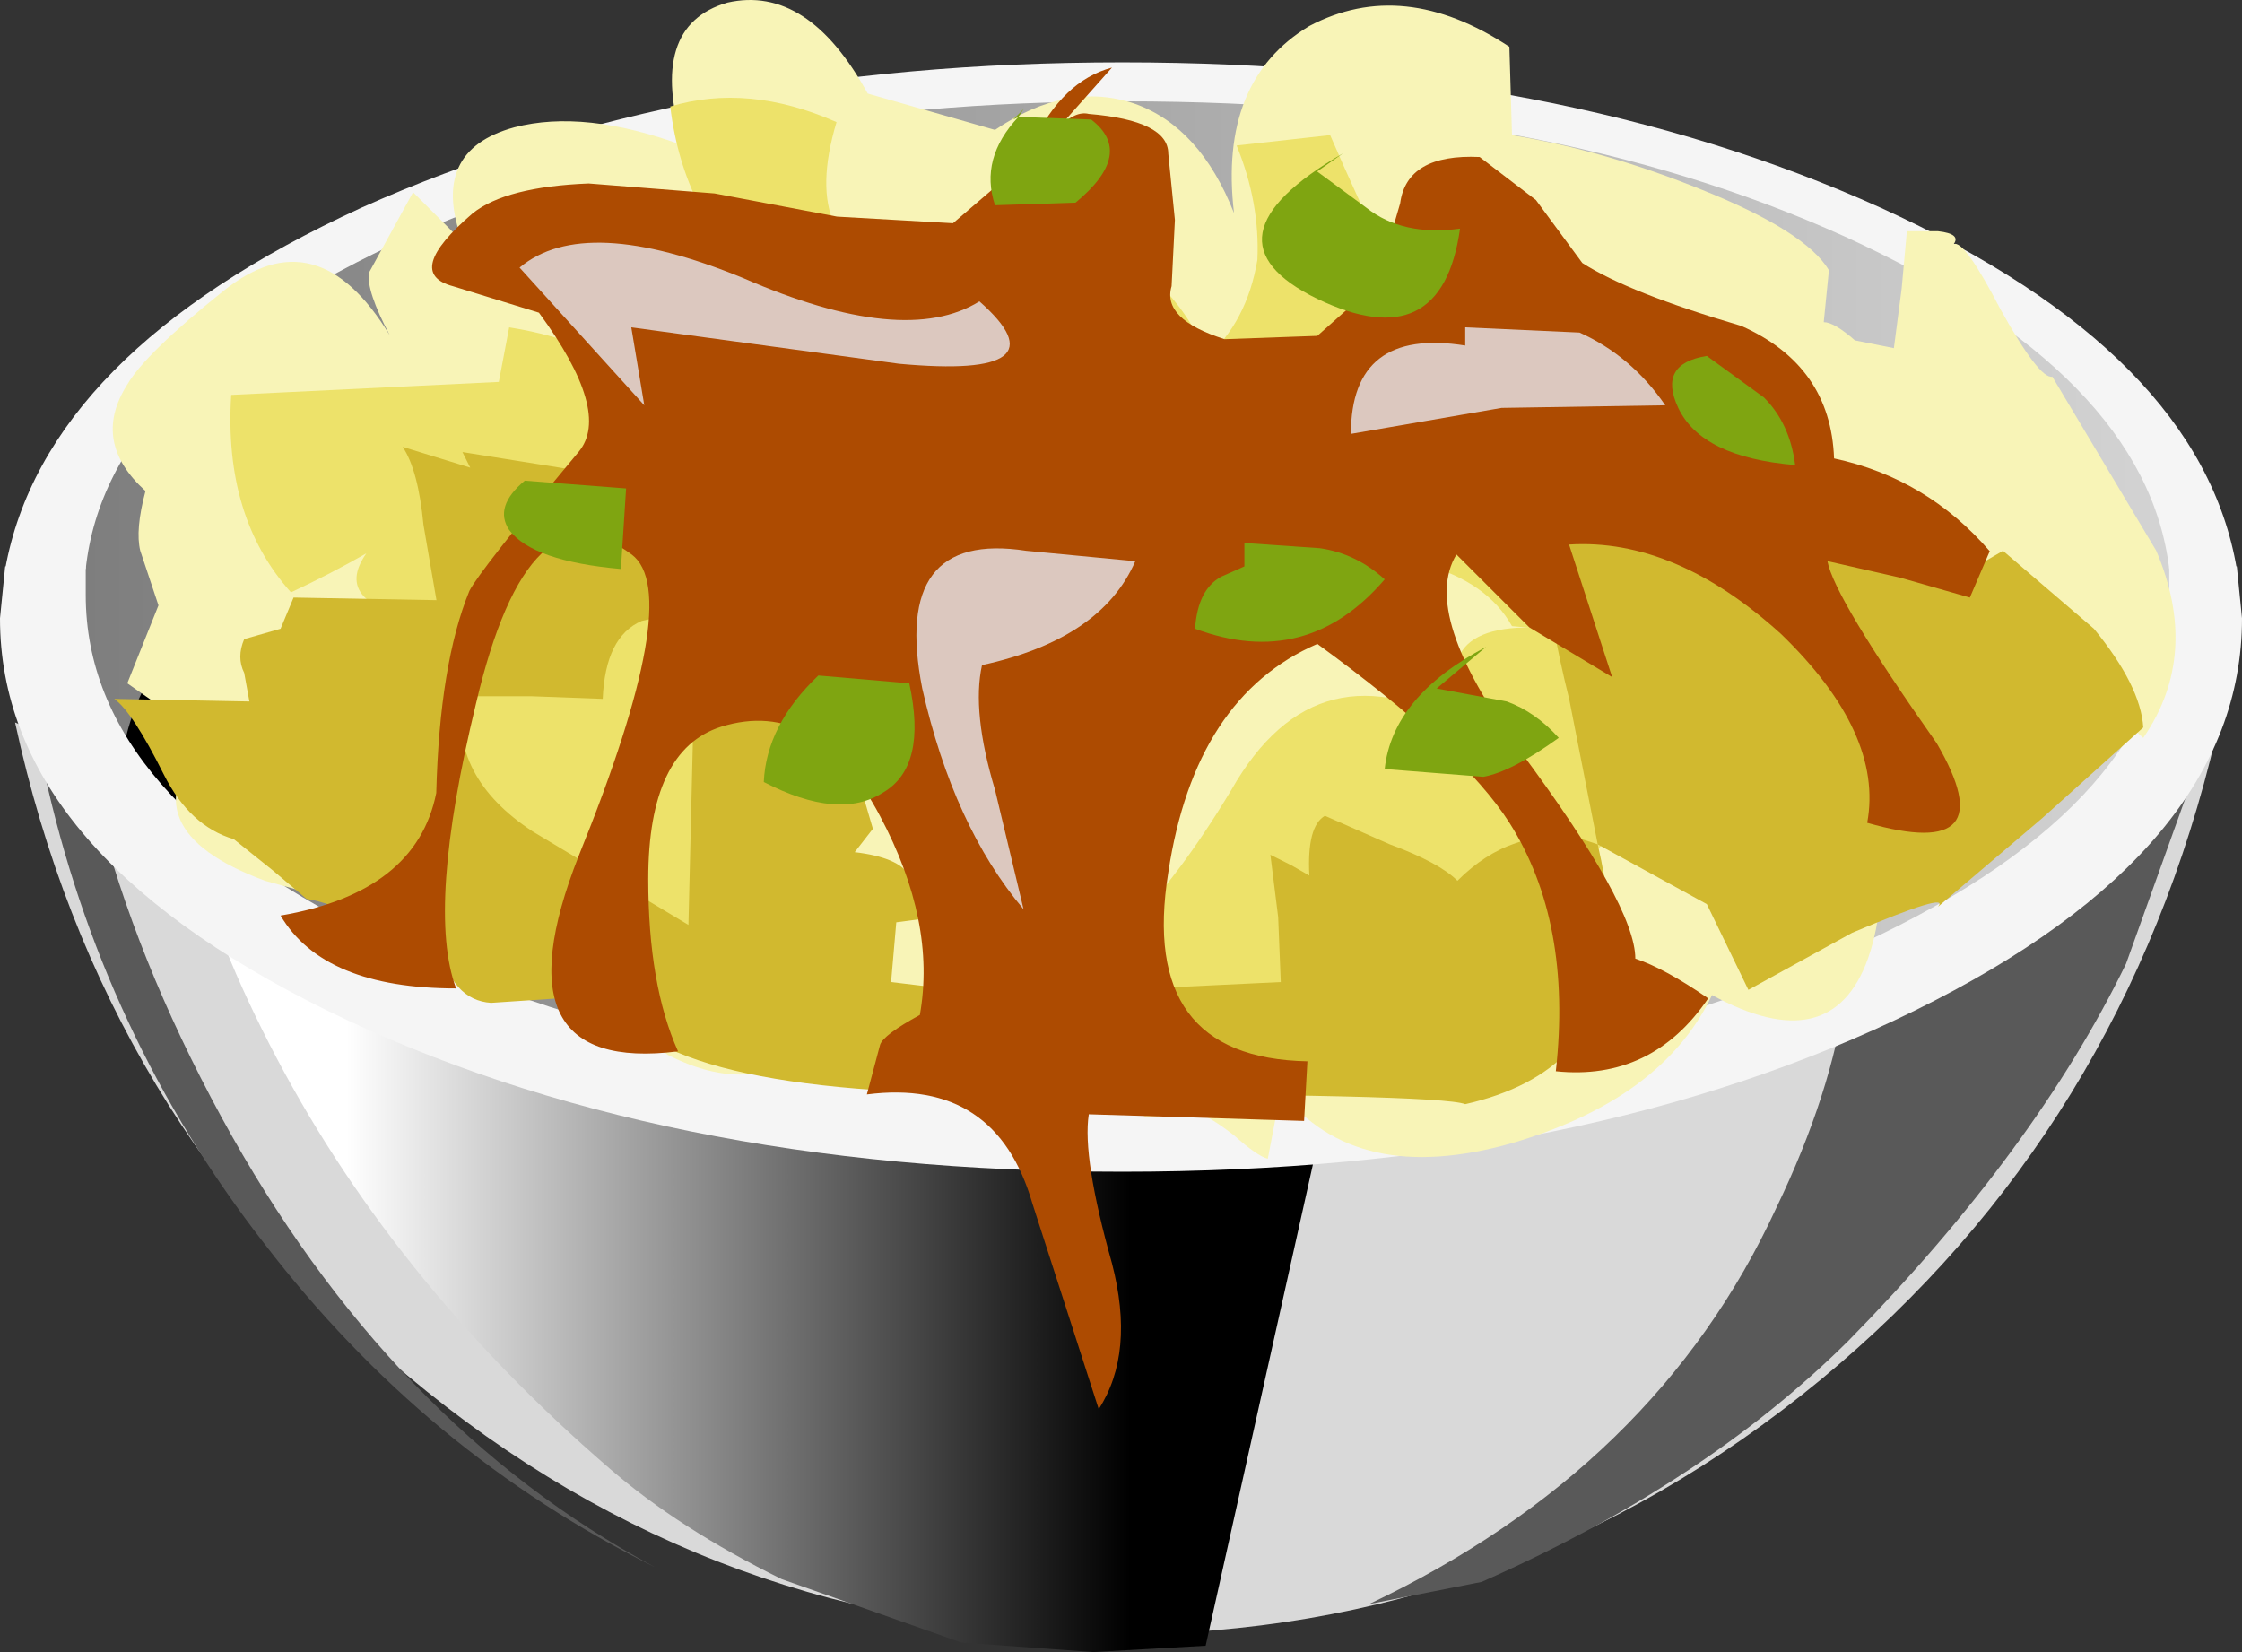 <?xml version="1.0" encoding="UTF-8" standalone="no"?>
<svg xmlns:xlink="http://www.w3.org/1999/xlink" height="31.8px" width="43.15px" xmlns="http://www.w3.org/2000/svg">
  <rect width="100%" height="100%" fill="#333333" stroke="none"/>
  <g transform="matrix(1.0, 0.0, 0.0, 1.0, 0.0, 0.0)">
    <use height="11.1" transform="matrix(1.228, 0.0, 0.0, 1.581, 0.29, 13.904)" width="34.5" xlink:href="#shape0"/>
    <use height="12.7" transform="matrix(0.922, 0.0, 0.0, 1.22, 3.75, 16.3)" width="24.3" xlink:href="#sprite0"/>
    <use height="13.05" transform="matrix(0.922, 0.0, 0.0, 1.22, 26.35, 14.95)" width="17.2" xlink:href="#sprite1"/>
    <use height="12.55" transform="matrix(0.922, 0.0, 0.0, 1.22, 0.85, 14.85)" width="12.75" xlink:href="#sprite2"/>
    <use height="20.85" transform="matrix(1.0, 0.0, 0.0, 1.0, 0.1, 1.2)" width="42.95" xlink:href="#shape4"/>
    <use height="9.7" transform="matrix(0.922, 0.0, 0.0, 1.22, 2.354, 5.289)" width="41.8" xlink:href="#sprite3"/>
    <use height="22.55" transform="matrix(1.0, 0.0, 0.0, 1.0, 0.0, 0.0)" width="43.15" xlink:href="#shape6"/>
    <use height="20.25" transform="matrix(1.275, 0.0, 0.0, 1.275, 5.4, 1.3)" width="25.8" xlink:href="#sprite4"/>
    <use height="15.45" transform="matrix(1.0, 0.0, 0.0, 1.0, 9.7, 2.05)" width="24.85" xlink:href="#shape8"/>
  </g>
  <defs>
    <g id="shape0" transform="matrix(1.0, 0.0, 0.0, 1.0, -4.35, -20.4)">
      <path d="M38.7 20.6 L38.85 20.55 Q37.4 25.35 32.65 28.4 27.8 31.5 21.6 31.5 15.35 31.5 10.5 28.35 5.7 25.25 4.35 20.4 L4.65 20.5 Q6.1 21.65 10.85 22.4 L21.75 23.15 32.45 22.4 Q37.1 21.7 38.7 20.6" fill="#d9d9d9" fill-rule="evenodd" stroke="none"/>
    </g>
    <g id="sprite0" transform="matrix(1.0, 0.0, 0.0, 1.0, 0.0, 0.0)">
      <use height="12.7" transform="matrix(1.0, 0.0, 0.0, 1.0, 0.0, 0.0)" width="24.3" xlink:href="#shape1"/>
    </g>
    <g id="shape1" transform="matrix(1.0, 0.0, 0.0, 1.0, 0.0, 0.0)">
      <path d="M24.3 1.75 L21.1 12.6 18.75 12.7 16.0 12.55 12.25 11.55 Q10.1 10.75 8.65 9.8 4.05 6.8 1.55 3.1 0.3 1.25 0.0 0.0 L2.65 0.55 Q9.5 1.85 18.95 1.85 L24.3 1.75" fill="url(#gradient0)" fill-rule="evenodd" stroke="none"/>
    </g>
    <linearGradient gradientTransform="matrix(0.01, 0.0, 0.0, -0.01, 11.35, 6.35)" gradientUnits="userSpaceOnUse" id="gradient0" spreadMethod="pad" x1="-819.2" x2="819.2">
      <stop offset="0.0" stop-color="#ffffff"/>
      <stop offset="1.0" stop-color="#000000"/>
    </linearGradient>
    <g id="sprite1" transform="matrix(1.0, 0.0, 0.0, 1.0, 0.0, 0.0)">
      <use height="13.05" transform="matrix(1.0, 0.0, 0.0, 1.0, 0.0, 0.0)" width="17.2" xlink:href="#shape2"/>
    </g>
    <g id="shape2" transform="matrix(1.0, 0.0, 0.0, 1.0, 0.0, 0.0)">
      <path d="M10.15 1.5 Q14.65 0.9 17.2 0.0 L15.8 2.95 Q13.9 5.9 10.0 8.9 7.0 11.15 2.35 12.7 L0.0 13.05 Q6.0 10.9 8.5 6.8 9.65 5.0 9.95 3.4 L10.15 1.5" fill="#595959" fill-rule="evenodd" stroke="none"/>
    </g>
    <g id="sprite2" transform="matrix(1.0, 0.0, 0.0, 1.0, 0.0, 0.0)">
      <use height="12.55" transform="matrix(1.0, 0.0, 0.0, 1.0, 0.0, 0.0)" width="12.75" xlink:href="#shape3"/>
    </g>
    <g id="shape3" transform="matrix(1.0, 0.0, 0.0, 1.0, 0.0, 0.0)">
      <path d="M12.75 12.55 Q7.95 10.75 4.6 7.45 1.2 4.15 0.0 0.0 L0.35 0.1 1.1 0.55 Q1.9 2.95 3.7 5.45 7.2 10.3 12.75 12.55" fill="#595959" fill-rule="evenodd" stroke="none"/>
    </g>
    <g id="shape4" transform="matrix(1.0, 0.0, 0.0, 1.0, -0.1, -1.2)">
      <path d="M36.35 4.35 Q42.45 7.4 42.45 11.7 42.45 16.0 36.35 19.0 30.25 22.05 21.6 22.05 12.95 22.05 6.8 19.0 0.75 16.0 0.75 11.7 0.75 7.4 6.8 4.35 12.95 1.3 21.6 1.3 30.2 1.3 36.35 4.35" fill="url(#gradient1)" fill-rule="evenodd" stroke="none"/>
      <path d="M43.05 10.95 L41.75 10.95 Q41.3 7.2 35.5 4.55 29.75 1.95 21.65 1.95 13.65 1.95 7.9 4.55 2.05 7.2 1.65 10.95 L0.1 10.95 Q0.85 6.8 6.95 4.0 13.2 1.2 21.6 1.2 30.0 1.2 36.2 4.0 42.35 6.8 43.05 10.95" fill="#f5f5f5" fill-rule="evenodd" stroke="none"/>
    </g>
    <linearGradient gradientTransform="matrix(0.025, 0.0, 0.0, -0.034, 21.6, 11.7)" gradientUnits="userSpaceOnUse" id="gradient1" spreadMethod="pad" x1="-819.2" x2="819.2">
      <stop offset="0.0" stop-color="#7d7d7d"/>
      <stop offset="1.0" stop-color="#d4d4d4"/>
    </linearGradient>
    <g id="sprite3" transform="matrix(1.0, 0.0, 0.0, 1.0, 0.05, 0.05)">
      <use height="9.7" transform="matrix(1.0, 0.0, 0.0, 1.0, -0.05, -0.05)" width="41.8" xlink:href="#shape5"/>
    </g>
    <g id="shape5" transform="matrix(1.0, 0.0, 0.0, 1.0, 0.05, 0.05)">
      <path d="M40.9 5.45 Q41.7 6.4 41.75 7.3 L41.5 7.0 Q40.2 4.75 37.0 3.9 L34.15 3.35 30.4 2.65 26.15 2.3 21.65 2.5 Q16.25 2.5 14.15 2.65 12.65 2.7 9.95 4.0 7.5 5.2 6.75 5.95 L5.9 5.85 Q4.95 6.05 4.3 7.4 L3.2 8.45 Q2.3 9.2 2.2 9.65 0.55 8.7 0.0 8.0 -0.2 7.3 0.55 6.25 1.2 5.3 2.25 4.65 2.95 4.2 5.25 3.5 L8.4 2.25 Q11.15 0.55 15.15 0.4 L19.9 0.25 24.9 0.0 Q28.1 -0.25 33.15 1.5 37.5 3.05 39.25 4.0 40.2 4.5 40.9 5.45" fill="#000000" fill-rule="evenodd" stroke="none"/>
    </g>
    <g id="shape6" transform="matrix(1.0, 0.0, 0.0, 1.0, 0.0, 0.0)">
      <path d="M41.75 10.9 L43.05 10.9 43.15 11.9 Q43.15 16.35 36.85 19.45 30.55 22.55 21.6 22.55 12.65 22.55 6.3 19.45 0.0 16.35 0.0 11.9 L0.1 10.9 1.65 10.9 1.65 11.45 Q1.65 15.4 7.5 18.15 13.35 20.95 21.65 20.95 30.0 20.95 35.85 18.15 41.75 15.4 41.75 11.45 L41.75 10.9" fill="#f5f5f5" fill-rule="evenodd" stroke="none"/>
      <path d="M25.2 0.5 Q27.0 -0.45 29.05 0.9 L29.1 2.6 Q30.9 2.9 32.75 3.65 34.75 4.45 35.2 5.2 L35.1 6.2 Q35.3 6.2 35.7 6.55 L36.45 6.7 36.6 5.55 36.7 4.45 37.3 4.45 Q37.75 4.5 37.6 4.7 37.8 4.6 38.5 5.95 39.25 7.3 39.5 7.25 L41.5 10.6 Q42.35 12.6 41.25 14.2 L40.85 13.85 40.4 13.4 39.65 15.2 37.85 15.0 Q36.7 15.0 36.0 14.6 36.45 17.05 35.95 18.45 35.25 20.4 32.95 19.15 32.0 21.15 29.1 22.0 26.1 22.85 24.65 21.0 L24.4 22.3 Q24.2 22.25 23.75 21.85 23.3 21.5 23.1 21.45 L22.05 21.5 21.15 20.8 Q18.65 21.0 16.25 19.5 14.9 21.35 12.85 20.3 10.55 18.55 9.6 18.2 L5.1 16.95 Q2.4 15.95 3.95 14.2 L2.45 13.15 3.05 11.65 2.7 10.6 Q2.6 10.2 2.8 9.45 1.75 8.5 2.45 7.4 2.8 6.8 4.3 5.6 6.1 4.15 7.5 6.45 7.05 5.6 7.1 5.25 L7.95 3.7 8.9 4.65 Q8.25 2.9 9.9 2.45 11.25 2.1 13.15 2.8 12.45 0.5 14.0 0.05 15.55 -0.3 16.7 1.8 L19.15 2.5 Q20.55 1.55 21.85 2.0 23.1 2.45 23.75 4.1 23.45 1.55 25.2 0.5" fill="#f8f4b7" fill-rule="evenodd" stroke="none"/>
      <path d="M12.9 2.05 Q14.4 1.6 16.1 2.35 15.35 4.85 17.45 5.25 19.35 5.6 21.35 4.3 L22.35 5.5 Q23.05 6.25 23.2 6.9 24.0 6.2 24.2 5.0 24.25 3.9 23.8 2.8 L25.6 2.6 Q26.75 5.25 27.2 5.8 28.4 7.35 30.6 7.1 L33.25 10.1 Q34.3 11.55 34.45 13.95 34.2 14.05 34.1 13.8 L33.9 14.15 33.6 14.65 30.85 13.8 30.75 12.2 29.1 12.05 Q28.15 10.35 24.25 10.7 L18.45 11.85 15.15 12.5 11.75 12.2 8.25 11.95 Q6.35 11.65 7.05 10.65 6.35 11.05 5.6 11.4 4.3 9.95 4.45 7.6 L9.6 7.35 9.8 6.3 Q13.25 6.85 13.45 9.75 15.35 9.95 16.3 9.75 17.7 9.4 18.15 8.05 L14.65 5.5 Q13.15 4.15 12.9 2.05" fill="#ede26a" fill-rule="evenodd" stroke="none"/>
      <path d="M29.95 12.1 L29.9 12.05 29.95 12.1 30.3 12.1 Q33.3 12.55 32.1 14.75 31.55 15.95 29.1 17.55 23.2 21.3 19.95 20.35 L20.05 18.75 Q21.65 18.6 23.7 15.2 25.35 12.3 28.3 14.05 27.25 11.85 29.95 12.1" fill="#ede26a" fill-rule="evenodd" stroke="none"/>
      <path d="M34.3 8.7 L34.55 9.5 35.3 9.05 36.45 10.1 37.35 11.3 38.55 10.6 40.3 12.1 Q41.2 13.2 41.25 14.0 L39.3 15.75 37.3 17.45 Q37.55 17.15 35.65 17.95 L33.65 19.05 32.85 17.4 30.75 16.25 30.2 13.45 Q29.45 10.45 29.95 9.45 30.65 7.9 34.3 8.7 M30.75 16.25 Q31.05 17.55 30.95 18.25 30.85 20.65 28.2 21.25 27.7 21.05 19.6 21.05 12.6 21.1 11.7 19.15 L9.45 19.3 Q8.7 19.25 8.45 18.2 7.9 18.15 7.15 17.75 6.3 17.35 5.9 17.3 L5.25 16.75 4.5 16.15 Q3.65 15.9 3.15 14.9 2.55 13.7 2.2 13.45 L4.8 13.5 4.7 12.95 Q4.55 12.65 4.7 12.3 L5.4 12.1 5.65 11.5 8.4 11.55 8.15 10.1 Q8.05 9.05 7.75 8.6 L9.05 9.0 8.9 8.7 11.4 9.1 12.1 7.65 Q14.6 8.05 16.0 7.6 17.7 6.95 17.0 5.0 18.4 5.05 19.1 6.3 L20.1 8.55 Q20.45 8.25 21.35 7.9 L22.5 7.4 22.05 8.55 23.0 8.6 23.8 8.8 22.65 10.7 Q22.05 10.35 21.55 10.35 L21.25 11.05 16.15 11.3 16.1 12.45 18.9 12.55 Q20.4 13.1 20.7 14.35 19.95 13.7 19.35 13.6 L18.45 14.85 16.55 15.1 16.8 15.95 16.45 16.4 Q17.3 16.5 17.5 16.85 L18.0 17.65 17.25 17.75 17.15 18.9 18.4 19.05 Q18.9 20.2 19.75 20.75 L20.45 19.2 22.55 19.0 24.65 18.9 24.6 17.65 24.45 16.45 24.85 16.65 25.2 16.85 Q25.15 15.9 25.5 15.7 L26.75 16.25 Q27.7 16.6 28.05 16.95 29.1 15.9 30.45 16.15 L30.75 16.25" fill="#d1b92f" fill-rule="evenodd" stroke="none"/>
      <path d="M13.9 11.6 Q13.3 12.65 13.35 13.65 L13.25 17.8 10.25 16.0 Q8.65 14.95 8.9 13.4 L10.25 13.4 11.6 13.45 Q11.65 12.25 12.35 11.95 L13.9 11.6 M13.7 10.35 Q14.2 9.85 15.15 9.95 14.4 10.7 13.95 11.55 L12.75 11.4 13.7 10.35" fill="#ede26a" fill-rule="evenodd" stroke="none"/>
    </g>
    <g id="sprite4" transform="matrix(1.0, 0.0, 0.0, 1.0, 0.0, 0.0)">
      <use height="20.25" transform="matrix(1.0, 0.0, 0.0, 1.0, 0.0, 0.0)" width="25.8" xlink:href="#shape7"/>
    </g>
    <g id="shape7" transform="matrix(1.0, 0.0, 0.0, 1.0, 0.0, 0.0)">
      <path d="M23.95 11.4 Q24.2 10.05 22.65 8.55 21.05 7.1 19.45 7.2 L20.1 9.2 18.85 8.45 17.75 7.35 Q17.2 8.25 18.7 10.3 20.45 12.65 20.45 13.45 20.9 13.6 21.55 14.05 20.7 15.3 19.25 15.15 19.5 12.9 18.55 11.4 17.85 10.3 15.65 8.7 13.8 9.5 13.4 12.15 12.95 14.95 15.5 15.0 L15.45 15.9 12.2 15.8 Q12.1 16.45 12.55 18.05 12.9 19.4 12.35 20.25 L11.35 17.15 Q10.8 15.25 8.85 15.5 L9.05 14.75 Q9.1 14.6 9.65 14.3 9.9 12.9 9.05 11.3 8.1 9.5 6.65 9.95 5.55 10.3 5.55 12.25 5.55 13.85 6.0 14.85 3.2 15.2 4.5 11.9 6.1 7.95 5.3 7.35 3.75 6.2 2.95 9.6 2.2 12.7 2.65 13.9 0.65 13.9 0.0 12.8 2.05 12.45 2.35 10.95 2.4 9.0 2.85 7.9 3.0 7.6 4.5 5.8 5.0 5.2 3.9 3.7 L2.6 3.3 Q1.85 3.1 2.9 2.2 3.4 1.8 4.65 1.75 L6.55 1.9 8.4 2.25 10.15 2.35 11.2 1.45 11.25 1.4 11.35 1.15 Q11.8 0.2 12.55 0.0 L11.75 0.9 Q12.0 0.65 12.2 0.7 13.4 0.8 13.4 1.3 L13.5 2.3 13.45 3.3 Q13.3 3.8 14.25 4.1 L15.65 4.05 16.55 3.25 16.9 2.05 Q17.0 1.3 18.1 1.35 L18.95 2.0 19.65 2.95 Q20.35 3.4 22.05 3.9 23.4 4.5 23.45 5.9 24.85 6.2 25.8 7.3 L25.5 8.0 24.45 7.7 23.35 7.45 Q23.45 8.0 25.0 10.2 26.05 12.0 23.95 11.4" fill="#ad4b01" fill-rule="evenodd" stroke="none"/>
    </g>
    <g id="shape8" transform="matrix(1.0, 0.0, 0.0, 1.0, -9.7, -2.05)">
      <path d="M19.75 10.6 L21.85 10.8 Q21.2 12.3 18.9 12.8 18.7 13.7 19.15 15.2 L19.7 17.5 Q18.35 15.9 17.75 13.25 17.15 10.2 19.75 10.6" fill="#dcc8bf" fill-rule="evenodd" stroke="none"/>
      <path d="M28.2 6.65 L28.2 6.3 30.4 6.4 Q31.4 6.85 32.05 7.8 L28.9 7.85 26.0 8.35 Q26.0 6.3 28.2 6.65" fill="#dcc8bf" fill-rule="evenodd" stroke="none"/>
      <path d="M12.15 6.3 L12.4 7.8 10.0 5.15 Q11.25 4.1 14.3 5.35 17.4 6.7 18.85 5.8 20.55 7.3 17.3 7.0 L12.15 6.3" fill="#dcc8bf" fill-rule="evenodd" stroke="none"/>
      <path d="M29.0 13.5 Q29.55 13.7 30.0 14.2 29.1 14.85 28.55 14.95 L26.65 14.8 Q26.8 13.4 28.6 12.45 L27.65 13.25 29.0 13.5" fill="#7fa511" fill-rule="evenodd" stroke="none"/>
      <path d="M32.85 6.85 L33.95 7.65 Q34.45 8.15 34.55 8.95 32.75 8.8 32.3 7.85 31.9 7.0 32.85 6.85" fill="#7fa511" fill-rule="evenodd" stroke="none"/>
      <path d="M15.75 13.0 L17.5 13.15 Q17.85 14.75 17.0 15.25 16.15 15.8 14.7 15.05 14.75 13.95 15.75 13.0" fill="#7fa511" fill-rule="evenodd" stroke="none"/>
      <path d="M23.95 10.9 L23.95 10.45 25.4 10.55 Q26.1 10.65 26.65 11.15 25.15 12.9 23.0 12.1 23.05 11.35 23.5 11.1 L23.95 10.9" fill="#7fa511" fill-rule="evenodd" stroke="none"/>
      <path d="M10.1 9.25 L12.05 9.4 11.95 10.95 Q10.25 10.8 9.8 10.2 9.5 9.75 10.1 9.25" fill="#7fa511" fill-rule="evenodd" stroke="none"/>
      <path d="M25.85 2.95 L25.35 3.3 26.3 4.0 Q27.0 4.55 28.1 4.4 27.75 6.9 25.35 5.75 23.0 4.6 25.85 2.95" fill="#7fa511" fill-rule="evenodd" stroke="none"/>
      <path d="M21.0 2.3 Q21.85 2.95 20.7 3.9 L19.15 3.95 Q18.85 3.05 19.6 2.25 L19.5 2.3 19.7 2.1 19.6 2.25 21.0 2.3" fill="#7fa511" fill-rule="evenodd" stroke="none"/>
    </g>
  </defs>
</svg>
